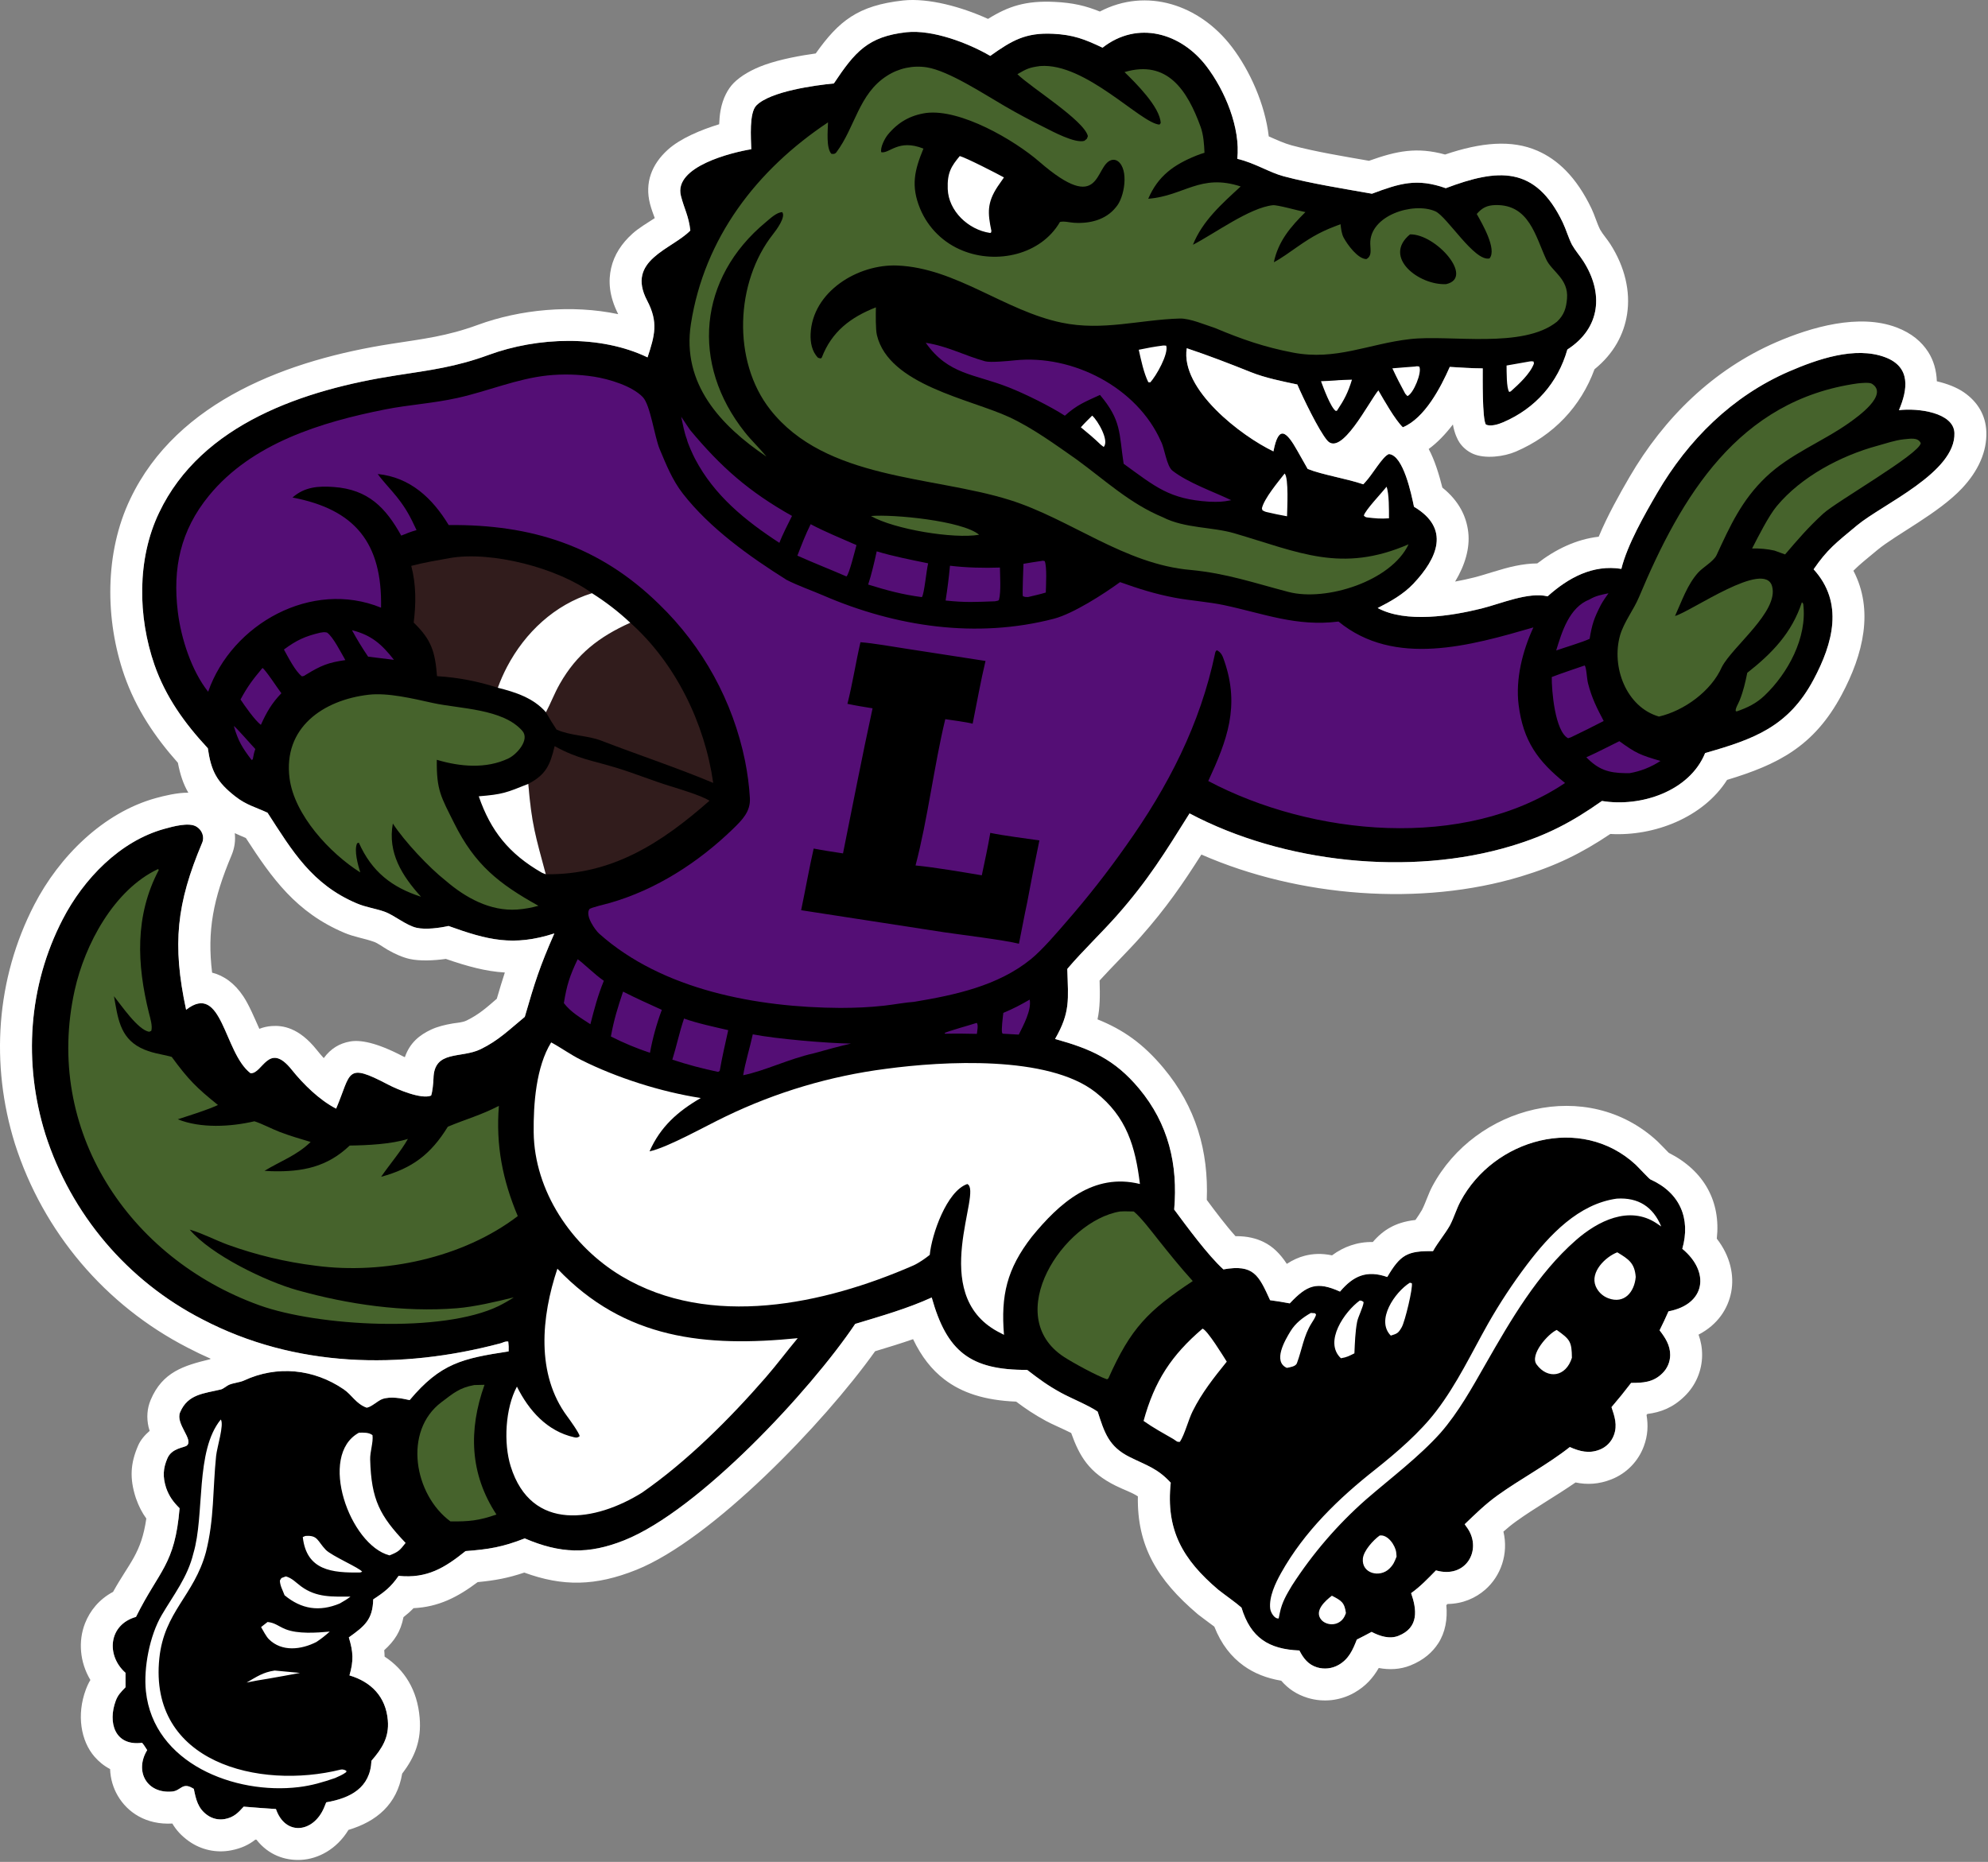<?xml version="1.0" encoding="UTF-8" standalone="no"?>
<!DOCTYPE svg PUBLIC "-//W3C//DTD SVG 1.1//EN" "http://www.w3.org/Graphics/SVG/1.1/DTD/svg11.dtd">
<svg width="100%" height="100%" viewBox="0 0 996 933" version="1.1" xmlns="http://www.w3.org/2000/svg" xmlns:xlink="http://www.w3.org/1999/xlink" xml:space="preserve" xmlns:serif="http://www.serif.com/" style="fill-rule:evenodd;clip-rule:evenodd;stroke-linejoin:round;stroke-miterlimit:2;">
    <rect x="0" y="0" width="996" height="933" fill="#808080" stroke="none"/>
    <g transform="matrix(1,0,0,1,-24.129,-48.048)">
        <path d="M478.29,64.196C491.36,62.822 509.127,69.56 520.249,76.059C531.127,68.329 537.896,64.305 551.721,64.977C561.836,65.469 567.453,67.648 576.514,71.943C594.11,58.176 615.818,64.564 628.545,81.228C637.864,93.43 645.688,112.11 644.018,127.636C652.837,129.712 659.959,134.426 667.201,136.367C680.894,140.037 697.404,142.618 711.48,145.124C725.455,139.902 733.933,137.206 748.478,142.35C774.431,132.556 793.292,130.807 807.046,159.461C808.775,163.065 809.889,167.152 811.701,170.683C813.338,173.602 815.652,176.203 817.445,179.013C827.55,194.847 826.179,212.358 809.387,223.196C804.645,239.844 793.437,252.685 777.244,259.645C774.843,260.677 771.033,261.904 768.575,260.812C766.667,258.019 767.011,236.86 766.986,232.647C761.538,232.629 755.927,232.221 750.475,231.908C745.966,242.179 737.909,257.64 726.963,262.159C723.13,258.518 717.528,248.604 714.699,243.711C709.9,249.471 696.13,277.086 689.055,268.746C684.837,263.773 676.945,247.401 674.089,240.715C666.584,239.144 657.971,237.399 650.894,234.564C640.117,230.245 629.719,226.234 618.698,222.545C615.454,243.267 646.096,266.588 662.13,274.227C664.732,260.704 668.652,264.159 674.165,273.986C675.824,276.942 677.62,280.078 679.29,283.046C686.785,286.013 698.676,287.834 707.141,290.728C707.255,290.609 707.368,290.489 707.482,290.37L708.039,289.764C711.885,285.654 716.836,276.655 719.979,275.581C727.256,276.105 731.271,295.873 732.546,301.979C750.905,312.881 744.283,327.798 732.272,340.524C727.231,345.866 720.849,349.429 714.363,352.731C728.534,360.394 751.335,356.701 766.337,352.984C776.128,350.559 789.827,344.541 799.491,346.87C809.882,337.544 822.18,330.834 836.437,333.111C839.408,321.067 848.134,305.792 854.376,295.088C869.894,268.472 891.922,246.558 920.477,234.176C934.423,228.167 953.47,221.382 968.597,227.062C981.684,231.975 979.851,243.366 975.511,253.591C985.013,252.419 1002.95,254.737 1003.31,265.026C1003.98,284.838 967.274,300.702 954.503,311.326C943.708,320.306 939.7,323.275 932.757,333.325C947.985,350.056 942.534,370.29 932.677,388.716C920.075,412.272 902.749,418.482 878.419,425.398C870.561,444.69 845.981,452.632 826.718,449.411C811.591,460.065 799.226,466.568 781.481,471.938C730.554,487.35 667.027,480.509 620.106,455.648C607.767,475.324 599.351,489.108 583.583,506.951C576.268,515.228 565.881,525.256 559.438,532.894L558.844,533.605C559.317,549.015 560.435,555.256 552.721,568.684C570.549,573.634 582.524,578.801 594.809,593.529C609.557,611.208 614.348,631.589 612.404,654.154C618.755,662.707 629.363,677.184 637.068,684.139C652.244,681.439 654.762,687.071 660.459,699.587C663.922,700.039 666.868,700.525 670.301,701.175C678.942,691.986 683.88,690.027 695.478,695.271C702.219,687.309 708.921,684.381 719.154,687.947C725.756,676.763 729.224,674.804 742.072,675.003C744.641,670.409 748.022,666.538 750.56,662.074C752.609,658.154 753.751,653.982 755.841,650.064C772.547,618.747 816.151,606.346 843.585,631.641C844.667,632.639 850.33,638.765 850.997,639.064C865.724,645.678 871.303,658.603 866.973,673.832C880.942,685.383 878.74,701.605 860.054,705.169C858.645,708.376 857.156,711.546 855.587,714.677C858.442,718.347 860.932,722.195 860.899,727.061C860.873,730.539 859.445,733.858 856.938,736.268C852.318,740.795 847.241,741.025 841.336,741.02C838.18,745.167 834.901,749.218 831.503,753.169C833.079,757.886 834.563,762.195 832.698,767.197C831.479,770.534 828.884,773.185 825.574,774.476C820.278,776.58 815.516,775.36 810.62,773.158C799.491,781.967 785.992,789.065 774.424,797.384C768.303,801.786 763.342,806.661 757.937,811.855C758.489,812.592 759.02,813.344 759.53,814.111C766.646,824.931 758.483,839.288 743.555,834.977C739.582,839.025 735.735,843.088 731.108,846.37C733.939,854.483 735.157,863.61 724.779,867.759C720.34,869.534 715.434,867.965 711.312,865.79C708.955,867.102 706.319,868.4 703.902,869.644C701.895,874.8 699.896,879.42 694.766,882.347C691.501,884.205 687.619,884.648 684.019,883.574C679.572,882.227 677.141,879.039 675.134,875.114C659.703,874.494 650.701,868.658 646.118,853.619C643.446,851.209 637.695,847.207 634.47,844.645C616.638,829.481 608.152,814.706 610.673,791.03C604.048,783.853 598.901,782.52 590.175,778.204C579.515,772.932 577.413,765.738 574.07,755.419C569.904,752.441 560.699,748.705 555.753,745.995C548.939,742.26 544.863,739.203 538.744,734.508C510.179,734.628 498.508,725.243 490.922,698.227C478.593,703.865 465.534,707.523 452.593,711.457C430.106,744.89 374.428,804.853 336.987,819.851C318.864,827.11 304.744,826.547 287.021,818.948C275.954,823.281 269.051,824.418 257.373,825.304C247.035,833.587 238.189,839.17 223.839,837.72C219.915,843.395 216.768,845.799 211.108,849.512C210.886,859.728 206.706,862.943 198.893,868.552C201.123,875.845 201.346,880.232 199.209,887.597C210.061,890.821 217.423,898.238 218.431,910.094C219.156,918.612 215.57,924.212 210.233,930.359C209.64,943.939 199.727,949.103 187.571,951.201C187.203,952.168 186.811,953.126 186.397,954.075C181.005,966.497 167.052,968.122 162.377,954.554C156.986,954.22 151.599,953.822 146.217,953.362C143.448,956.465 141.22,958.719 136.855,959.558C133.78,960.151 130.596,959.457 128.047,957.639C123.262,954.294 122.283,949.67 121.233,944.447C120.914,944.262 120.593,944.08 120.27,943.901C115.433,941.226 114.661,945.392 110.407,945.786C97.568,946.975 91.453,935.519 97.866,925.036C97.548,924.503 95.544,921.337 95.227,921.377C81.632,923.101 78.062,911.215 82.119,900.312C83.211,897.377 84.671,895.999 87.017,893.529L87.009,886.297C77.208,877.631 78.445,862.207 92.263,858.278C104.005,834.657 111.723,832.349 114.105,803.827C110.93,800.682 108.873,797.903 107.357,793.605C105.593,788.106 105.806,783.868 108.017,778.777C110.246,773.646 116.396,773.522 117.737,772.415C121.289,769.483 111.941,761.558 114.359,755.774C118.212,746.558 126.396,746.352 134.851,744.296C136.038,744.004 138.027,742.251 138.967,741.93C141.118,741.024 144.348,740.766 146.392,739.815C162.903,732.132 181.334,733.979 196.338,744.237C200.505,747.085 202.429,751.422 207.772,753.407C210.031,753.281 213.42,749.9 215.654,749.115C219.814,747.652 225.351,748.737 229.359,749.637C244.918,731.112 255.834,728.776 278.955,725.239C279.011,723.155 279.013,722.361 278.765,720.306C276.995,720.114 276.407,720.79 274.778,721.222C224.907,734.453 171.905,733.428 125.511,709.164C88.01,689.919 59.711,656.54 46.862,616.395C35.742,580.682 38.249,542.199 55.521,508.764C65.986,488.505 84.201,469.53 106.496,463.387C110.612,462.252 118.926,459.89 122.651,462.339C125.299,463.986 126.693,467.328 125.409,470.371C112.596,500.749 110.317,521.174 117.374,554.051C135.516,539.91 136.263,575.586 149.623,585.822C155.669,586.369 158.654,569.522 170.289,584.092C176.038,591.292 184.25,599.372 192.536,603.588C200.26,585.417 197.121,580.273 218.601,591.547C223.143,593.931 235.296,599.094 240.114,597.046C240.788,595.329 241.255,590.572 241.303,588.476C241.636,574.046 255.064,578.617 264.95,573.793C273.918,569.417 279.232,564.044 287.053,557.598C292.047,540.306 294.527,532.465 301.855,515.797C281.245,522.435 268.359,519.076 248.837,512.058C244.341,513.074 237.383,513.982 232.87,512.971C227.624,511.796 221.623,506.628 216.852,504.921C212.224,503.265 207.631,502.763 202.825,500.72C180.401,491.189 170.566,474.497 158.17,455.308C152.305,452.546 147.625,451.518 142.073,447.181C132.737,439.888 129.916,434.491 128.253,423.001C116.663,410.528 107.171,397.382 101.509,381.174C93.16,357.073 92.703,328.214 103.818,304.99C125.126,260.157 176.992,243.243 222.582,236.164C239.931,233.47 252.416,231.965 269.061,225.861C293.314,216.967 324.797,215.695 348.553,227.129C352.159,216.15 354.062,209.556 348.338,198.642C337.675,178.312 360.647,173.118 369.991,163.567C369.182,156.249 366.903,152.607 365.274,146.191C361.542,131.49 390.896,124.405 400.523,122.825C400.368,117.233 399.397,104.601 403.092,100.879C410.126,93.795 432.443,90.782 441.904,89.866C452.44,74.084 458.916,66.351 478.29,64.196Z"/>
        <path d="M273.53,392.678C263.672,389.444 253.438,387.495 243.081,386.878C242.115,374.685 240.326,368.66 231.39,360.026C232.591,350.517 232.635,340.931 230.17,331.605C235.961,330.042 243.487,328.764 249.365,327.717C270.301,323.984 303.701,332.735 320.704,345.296C301.997,351.089 287.223,364.976 278.184,382.127C276.395,385.534 274.84,389.06 273.53,392.678ZM339.909,360.114C362.576,380.319 377.215,410.479 381.454,440.361C363.29,432.742 343.643,426.247 325.201,419.136C318.467,416.539 310.146,416.816 302.974,413.653C300.931,410.597 299.469,408.171 297.657,404.968C300.063,400.46 301.829,395.626 304.593,390.758C313.157,375.674 324.346,367.117 339.909,360.114ZM288.815,440.847C297.737,436.211 299.757,431.311 302.004,421.945C313.877,428.492 320.904,429.048 333.657,433.002C342.252,435.668 351.102,439.256 359.86,441.961C364.993,443.547 375.396,446.7 379.609,449.273C355.629,470.376 330.874,486.596 297.577,486.135C292.505,467.118 290.517,461.367 288.815,440.847Z" style="fill:rgb(49,28,28);"/>
        <path d="M300.265,570.392C305.296,573.092 309.705,576.387 315.217,579.152C333.222,588.183 355.379,595.201 375.229,598.267C363.72,604.956 355.024,612.59 349.551,625.002C358.755,623.035 378.024,612.096 387.737,607.488C413.038,595.276 440.142,587.222 468.007,583.637C496.611,579.788 549.292,576.718 573.025,595.389C588.667,607.694 592.961,622.732 595.242,641.349C571.956,635.597 554.883,650.872 541.064,667.809C528.532,683.956 525.517,697.251 527.135,716.944C526.059,716.406 524.992,715.85 523.934,715.278C488.68,696.102 516.693,644.987 508.746,641.368C498.447,644.889 490.911,666.626 489.94,676.874C487.737,678.659 484.205,681.096 481.582,682.24C436.969,701.692 379.87,714.012 335.553,687.554C310.472,672.581 291.84,644.773 291.505,615.437C291.344,601.326 292.688,582.661 300.265,570.392ZM303.387,683.791C337.156,719.34 377.876,723.18 423.794,718.61C418.359,725.112 413.362,731.847 407.709,738.348C389.751,758.997 368.309,780.393 345.81,796.008C322.552,810.515 290.33,816.009 279.982,782.818C276.35,771.167 277.27,753.78 283.108,742.873C289.058,754.847 298.182,765.178 311.734,768.256C313.031,768.55 313.54,768.492 314.532,767.728C314.469,766.306 309.497,759.387 308.305,757.785C292.59,736.664 295.311,707.884 303.387,683.791ZM626.621,713.826C629.122,714.718 636.939,727.535 638.747,730.377C632.299,738.377 626.296,745.902 621.658,755.215C619.467,759.615 617.751,766.712 615.27,770.556C613.762,770.729 613.694,770.246 612.04,769.189C607.019,766.298 601.773,763.43 597.061,760.082C602.53,740.089 611.01,727.15 626.621,713.826ZM203.966,765.976C206.181,765.913 208.995,765.774 210.758,767.216C211.213,770.831 209.477,775.46 209.585,779.409C210.135,799.574 214.442,807.649 227.355,821.212C224.378,824.981 223.867,825.648 219.271,827.455C199.4,822.311 183.22,777.301 203.966,765.976Z" style="fill:white;"/>
        <path d="M103.213,483.579L103.387,483.6L103.675,484.02C91.571,507.002 92.717,531.324 98.737,555.603C99.365,558.135 100.642,562.141 99.928,564.595L98.876,565.077C93.232,564.187 84.833,551.713 81.23,547.249C83.119,557.605 84.018,567.704 94.433,573.056C99.834,575.831 104.502,576.128 110.153,577.652C118.448,588.987 122.493,593.044 133.334,601.774C127.247,604.53 119.646,606.808 113.199,608.927C124.655,613.551 139.73,612.709 151.581,609.922C155.358,611.096 160.421,613.809 164.344,615.298C169.578,617.284 174.411,618.681 179.768,620.291C172.702,627.133 164.779,629.8 156.648,634.756C157.847,634.849 159.048,634.912 160.249,634.945C175.721,635.351 188.058,632.84 199.325,622.088C208.234,621.964 220.151,621.406 228.492,618.754C225.112,624.835 219.279,631.603 215.071,637.745C230.681,633.495 239.996,626.472 248.492,612.648C257.63,608.813 264.898,606.942 274.074,602.194C272.505,621.972 275.9,639.265 283.535,657.435C256.049,678.427 216.482,686.818 182.381,682.317C167.264,680.465 152.405,676.911 138.086,671.721C132.108,669.496 125.874,666.239 119.882,664.425L119.18,664.218C129.869,676.931 157.349,690.15 173.012,694.543C198.557,701.707 226.398,705.731 252.941,703.615C261.883,702.902 272.746,700.328 281.554,698.151C279.117,699.743 276.59,701.192 273.986,702.491C245.803,716.211 183.22,712.636 154.059,702.117C88.529,678.478 45.989,614.393 61.557,544.208C66.635,521.316 81.189,494.017 103.213,483.579ZM585.285,655.125C587.414,654.988 589.989,655.099 592.16,655.127C595.927,658.229 601.12,665.148 604.276,669.112C610.089,676.414 615.443,683.072 621.707,689.988C599.364,704.852 590.723,713.43 579.459,738.715L578.775,739.235C573.733,737.528 561.672,730.945 557.132,727.969C525.683,707.355 556.747,659.894 585.285,655.125ZM261.729,742.103L266.872,741.975C258.785,764.636 259.461,786.585 272.85,806.98C264.022,810.061 259.117,810.529 249.797,810.427C231.679,797.115 225.925,765.218 245.34,750.646C251.099,746.323 254.265,743.426 261.729,742.103ZM208.767,396.185C218.438,395.063 230.792,398.068 240.929,400.3C254.487,403.286 276.025,403.107 285.81,414.276C289.68,418.693 283.095,426.073 278.857,428.098C267.67,433.445 254.564,432.255 242.971,428.784C242.776,444.149 245.103,447.352 251.725,460.652C262.086,481.463 274.091,490.912 293.882,501.935C290.404,502.926 286.833,503.558 283.226,503.82C269.72,504.746 257.4,497.935 247.451,489.379C239.015,482.747 226.785,469.681 220.941,460.724C218.283,475.36 225.522,486.895 235.06,497.408C220.36,492.671 210.359,484.797 203.899,470.311L203.026,470.636C201.419,474.299 203.482,481.513 204.627,485.218C189.385,475.615 171.597,456.418 169.208,438.097C165.887,412.616 186.093,398.835 208.767,396.185ZM545.237,81.144C568.026,79.347 595.725,109.927 605.037,110.485L605.64,109.738C605.404,101.753 593.03,89.531 587.521,84.169C609.046,77.766 619.039,93.422 625.652,111.627C627.092,115.591 627.409,120.406 627.584,124.608C626.224,125.005 624.883,125.469 623.568,125.997C612.187,130.578 604.309,136.214 599.403,147.644C617.35,146.25 625.453,134.857 645.722,141.485C636.373,150.091 626.595,158.688 621.793,170.702C632.692,165.092 650.147,152.133 661.825,150.882C664.074,150.641 674.599,153.638 678.152,154.335C670.727,161.691 664.581,168.852 662.331,179.454C665.573,177.823 670.934,173.961 674.145,171.716C681.959,166.253 686.916,163.591 695.75,160.406C695.984,162.568 696.281,165.232 697.317,167.149C699.177,170.593 704.34,177.787 708.687,177.879C711.479,176.35 710.735,173.64 710.639,170.239C710.241,156.037 732.096,149.127 743.169,153.898C749.095,156.451 762.749,179.268 770.377,177.554C774.282,172.955 766.542,159.825 763.989,155.274C766.704,152.132 769.22,150.891 773.448,150.808C790.214,150.481 793.389,166.349 798.799,178.034C801.603,184.09 810.034,187.746 809.217,197.62C808.837,202.222 807.878,205.77 804.188,209.252C787.053,223.027 750.575,215.667 730.581,217.971C709.856,220.309 693.471,228.86 671.923,224.736C657.622,221.998 646.317,218.073 632.887,212.425C627.944,210.845 620.402,207.564 615.215,207.661C594.852,208.262 576.685,214.015 556.051,209.738C527.443,203.807 503.169,182.349 473.736,181.106C453.951,180.271 431.121,194.178 430.248,215.418C430.076,219.62 430.89,224.203 433.945,227.297C434.585,227.486 435.537,228.031 435.896,227.103C440.859,214.264 450.173,207.077 462.953,202.069C462.911,205.475 462.744,212.978 463.477,216.014C469.52,241.032 510.197,247.965 529.801,257.084C541.593,262.568 553.074,270.988 563.47,278.25C578.04,288.898 590.143,300.341 606.707,307.239C617.779,312.894 631.389,312.009 642.542,315.279C674.964,324.784 696.088,335.396 729.834,320.8C721.146,339.303 688.486,349.567 669.738,344.688C652.321,340.155 638.852,335.4 620.766,333.662C587.503,330.842 560.493,308.155 530.001,298.592C491.135,286.403 437.786,288.642 410.018,253.303C390.86,228.921 392.489,189.37 411.463,165.354C413.097,163.285 417.935,156.777 416.025,154.356C413.211,154.425 409.98,157.568 407.865,159.318C373.917,187.403 370.096,230.36 397.289,264.619C400.661,268.868 404.44,272.382 407.728,276.38L408.096,276.833C385.017,261.255 365.633,240.287 370.273,210.419C376.966,167.347 403.201,133.161 438.971,109.363C438.858,113.599 438.005,122.18 440.63,125.109C441.63,125.262 442.442,125.306 443.169,124.34C452.574,111.835 454.324,95.063 468.51,86.046C474.42,82.218 481.533,80.704 488.489,81.795C499.507,83.578 517.086,95.185 527.386,101.144C533.82,104.88 540.377,108.4 547.046,111.699C551.467,113.935 562.634,119.986 567.382,118.627C568.998,117.257 568.493,118.067 569.157,116.247C567.298,108.354 540.453,91.782 533.857,85.219C538.56,82.477 539.824,81.875 545.237,81.144ZM730.56,165.487C716.577,177.005 735.185,191.128 748.666,190.424C762.975,187.199 743.458,165.197 730.56,165.487ZM488.102,104.659C480.118,105.825 474.016,109.35 468.921,115.555C467.426,117.376 465.022,122.014 465.654,124.331C469.771,125.131 474.213,117.503 486.777,122.513C482.29,133.415 480.396,141.142 485.117,152.636C489.119,162.259 496.848,169.85 506.541,173.679C523.55,180.534 545.608,175.762 555.178,159.275C557.202,158.748 560.04,159.534 562.121,159.676C569.929,160.206 578.098,158.312 583.176,151.927C587.57,147.115 589.809,132.925 584.179,128.824C583.206,128.105 581.941,127.911 580.797,128.305C572.395,131.19 576.128,156.22 544.823,129.076C532.326,118.239 505.337,102.471 488.102,104.659ZM954.812,240.171C956.379,240.014 960.669,239.526 961.984,240.359C970.639,245.839 954.53,257.087 950.647,259.867C936.998,269.55 921.086,275.434 908.813,287.153C896.726,298.694 890.927,311.533 884.118,326.263C882.711,329.307 877.324,332.297 874.898,334.993C869.414,341.09 866.73,349.304 863.325,356.723C871.476,354.432 908.256,328.356 911.963,341.858C915.424,354.465 892.093,371.991 886.771,382.322C881.49,394.329 867.932,404.187 855.279,407.119C838.868,402.378 831.32,382.207 835.791,366.431C837.745,359.721 842.612,353.621 845.247,347.327C866.427,296.733 895.076,248.547 954.812,240.171ZM977.911,268.19C980.936,267.954 985.015,266.976 986.44,270.114C985.712,275.626 944.235,299.314 937.598,305.405C930.021,312.358 925.117,318.098 918.466,325.874L913.155,323.951C909.343,323.096 905.834,322.824 901.951,322.884C905.037,316.869 910.205,306.6 914.262,301.71C926.572,286.87 946.454,276.359 964.901,271.376C969.48,270.139 973.135,268.743 977.911,268.19ZM926.887,349.845C927.278,350.231 927.515,350.331 927.587,350.931C929.574,367.589 919.923,385.425 908.134,396.641C904.046,400.531 899.593,402.685 894.258,404.526L893.777,404.399C893.336,403.367 895.051,400.62 895.681,399.043C897.582,394.279 898.503,390.163 899.524,385.195C911.837,375.53 921.852,365.224 926.887,349.845ZM460.474,306.625C471.516,305.662 506.337,308.964 514.678,316.016C501.975,318.215 472.117,313.293 460.474,306.625Z" style="fill:rgb(70,99,44);"/>
        <path d="M118.49,445.272C115.981,441.005 114.405,436.269 113.25,430.281C101.645,417.209 92.27,403.243 86.404,386.451C86.4,386.438 86.395,386.424 86.39,386.411C76.712,358.473 76.498,325.032 89.375,298.106C112.996,248.427 169.603,228.199 220.127,220.353C236.327,217.838 248.009,216.539 263.552,210.839C284.707,203.081 310.613,200.568 333.858,205.473C329.204,196.307 328.859,188.707 330.312,182.357C331.841,175.678 335.613,169.994 340.943,165.184C344.203,162.242 348.385,159.82 352.164,157.339C351.36,155.079 350.471,152.906 349.766,150.128C347.106,139.652 350.566,130.47 358.666,123.114C364.992,117.371 375.416,113.072 384.432,110.313C384.536,107.882 384.748,105.476 385.137,103.34C386.238,97.29 388.809,92.556 391.738,89.606C395.208,86.111 400.725,82.837 407.47,80.459C415.318,77.693 425.15,75.891 432.814,74.834C444.398,58.525 453.949,50.805 476.521,48.294C476.553,48.29 476.585,48.287 476.617,48.283C489.425,46.937 506.013,51.545 519.134,57.517C529.313,51.172 538.016,48.292 552.498,48.996C561.758,49.446 568.011,50.941 575.162,53.83C598.541,41.612 625.062,50.306 641.261,71.517C650.335,83.399 657.927,100.337 659.786,116.393C663.775,118.143 667.546,119.895 671.343,120.912C683.258,124.106 697.378,126.423 710.013,128.622C723.956,123.64 733.962,121.604 748.135,125.477C766.095,119.386 781.429,117.941 794.352,123.57C804.45,127.968 813.821,136.602 821.47,152.537L821.472,152.54C823.096,155.925 824.132,159.763 825.804,163.115C827.286,165.666 829.354,167.931 830.933,170.406C838.287,181.93 841.034,194.17 839.319,205.395C837.759,215.601 832.637,225.287 822.984,233.087C816.123,251.768 802.51,266.201 783.562,274.345C777.658,276.883 768.124,278.119 762.079,275.434C759.364,274.228 757.039,272.29 755.363,269.837C754.327,268.32 752.818,265.208 752.038,260.759C748.408,265.504 744.324,269.826 739.906,273.044C742.951,278.574 745.275,286.422 746.761,292.382C755.303,299.232 758.853,307.091 759.735,314.763C760.642,322.654 758.132,331.234 753.15,339.48C756.485,338.869 759.646,338.158 762.49,337.453C768.526,335.958 776.016,333.162 783.18,331.659C786.989,330.859 790.74,330.408 794.312,330.376C803.518,323.299 813.824,318.288 825.09,316.993C829.442,306.513 835.635,295.463 840.554,287.029C857.793,257.461 882.39,233.252 914.112,219.497C914.123,219.492 914.134,219.487 914.146,219.482C931.499,212.005 955.398,205.015 974.221,212.083C982.061,215.026 986.966,219.471 990.113,224.33C992.931,228.683 994.303,233.745 994.498,239.11C999.583,240.298 1004.39,242.118 1008.03,244.628C1014.97,249.417 1019.01,256.128 1019.3,264.467L1019.3,264.485C1019.63,274.368 1015.25,284.053 1007.15,292.697C995.343,305.297 974.023,315.9 964.735,323.626C959.312,328.138 955.84,330.844 952.699,334.039C962.985,353.726 957.722,375.819 946.785,396.263C932.955,422.116 914.847,431.149 889.407,438.853C877.425,457.741 852.809,467.21 830.906,465.951C816.429,475.664 803.651,481.946 786.115,487.252C736.083,502.393 674.736,497.597 626.039,476.263C616.801,490.802 608.569,502.839 595.572,517.546C589.502,524.415 581.287,532.495 575.033,539.382C575.259,547.146 575.259,552.954 573.988,558.849C586.579,563.914 596.695,570.812 607.095,583.28C623.327,602.738 629.67,624.875 628.733,649.325C633.019,655.113 638.299,662.133 643.116,667.498C649.084,667.434 653.595,668.635 657.285,670.451C661.775,672.662 665.417,676.177 668.833,681.375C671.859,679.398 674.785,678.101 677.739,677.33C681.853,676.255 686.276,676.026 691.478,677.107C694.512,674.864 697.64,673.223 700.89,672.126C704.326,670.967 707.967,670.346 711.91,670.43C714.688,667.189 717.437,664.949 720.402,663.275C723.921,661.287 727.937,659.979 733.274,659.377C734.406,657.761 735.513,656.135 736.513,654.406C738.501,650.521 739.658,646.406 741.724,642.533C763.145,602.378 819.254,587.444 854.431,619.878L854.433,619.88C855.097,620.493 858.477,623.969 860.177,625.721C878.026,634.77 886.307,650.247 884.251,668.739C891.082,677.514 893.058,687.241 891.473,695.509C889.885,703.791 884.77,711.835 875.113,716.835C876.268,720.051 876.924,723.473 876.899,727.17L876.899,727.181C876.841,734.944 873.664,742.354 868.084,747.747C862.282,753.411 856.244,755.736 849.469,756.587C849.331,756.758 849.193,756.93 849.055,757.1C849.91,762.157 849.755,767.221 847.709,772.736C844.912,780.348 838.992,786.399 831.442,789.361C825.171,791.844 819.284,792.122 813.482,790.915C803.81,797.621 793.168,803.612 783.766,810.374C781.477,812.02 779.376,813.747 777.353,815.539C779.98,826.606 776.107,837.807 768.159,844.699C763.4,848.826 757.032,851.718 749.357,851.807C749.155,852.002 748.952,852.197 748.748,852.39C749.404,859.316 748.276,866.059 744.644,871.607C741.816,875.926 737.514,879.899 730.719,882.615C725.624,884.653 720.169,884.882 714.892,883.879C712.053,888.825 708.34,893.023 702.695,896.244L702.679,896.253C695.621,900.27 687.228,901.228 679.445,898.906C679.423,898.9 679.402,898.893 679.381,898.887C673.706,897.168 669.438,894.203 666.042,890.254C658.581,889.004 652.392,886.484 647.219,882.765C641.015,878.305 636.021,872.036 632.508,863.153C629.882,861.148 626.618,858.842 624.518,857.173C624.378,857.062 624.241,856.949 624.105,856.834C603.953,839.697 593.732,822.771 594.212,797.872C590.943,795.763 587.58,794.771 583.082,792.546C569.77,785.962 564.971,777.835 560.794,766.122C556.667,764.015 551.326,761.814 548.065,760.027L548.062,760.025C542.104,756.759 538.003,753.977 533.228,750.409C517.398,749.763 506.005,745.976 497.224,739.236C490.931,734.406 485.783,727.889 481.587,719.111C475.306,721.293 468.936,723.231 462.565,725.156C436.917,761.192 380.873,819.507 342.936,834.704C322.476,842.899 306.112,843.149 286.788,836.072C278.681,838.818 272.12,840.024 263.448,840.847C253.436,848.369 243.9,853.292 231.316,853.906C229.738,855.548 228.105,856.989 226.278,858.405C224.891,865.596 221.762,870.327 216.63,874.962C216.739,876.042 216.8,877.107 216.811,878.174C226.846,884.729 233.2,894.937 234.373,908.738C235.351,920.229 231.924,928.568 225.622,936.807C223.016,952.264 212.746,960.807 198.715,965.014C192.803,974.742 183.539,979.563 175.003,980.036C167.04,980.478 158.619,977.637 152.614,969.925C152.438,969.912 152.263,969.898 152.088,969.884C148.744,972.495 145.014,974.282 139.881,975.269C132.53,976.686 124.92,975.036 118.816,970.708C115.065,968.073 112.415,965.11 110.463,961.823C97.3,962.558 87.952,956.232 83.072,947.808C80.819,943.919 79.453,939.375 79.285,934.53C76.196,932.925 73.626,930.786 71.515,928.366C64.623,920.467 62.431,907.343 67.123,894.732C67.821,892.855 68.559,891.307 69.412,889.888C64.047,880.918 63.26,870.341 66.725,861.503C69.198,855.194 73.766,849.481 80.784,845.731C88.914,831.054 94.897,826.615 97.436,808.995C95.312,806.056 93.664,802.886 92.268,798.927C92.217,798.783 92.168,798.638 92.122,798.492C89.018,788.816 89.451,781.362 93.341,772.403L93.342,772.402C94.573,769.567 96.719,767.11 99.112,765.063C98.877,764.373 98.684,763.725 98.556,763.154C97.496,758.453 97.812,753.873 99.597,749.603C105.512,735.454 116.44,732.324 129.214,729.201C129.369,729.111 129.533,729.017 129.703,728.919C125.815,727.211 121.963,725.363 118.152,723.371C76.895,702.181 45.763,665.447 31.624,621.272C31.611,621.232 31.599,621.192 31.586,621.152C19.214,581.422 22.09,538.617 41.305,501.421C53.736,477.357 75.762,455.259 102.245,447.962C106.202,446.871 113.005,445.193 118.49,445.272ZM141.756,465.544C142.166,469.168 141.687,472.95 140.151,476.589C130.918,498.481 127.85,514.534 130.395,535.444C136.298,536.906 141.746,540.818 146.067,547.361C148.918,551.679 151.41,557.66 154.06,563.595C156.016,562.832 158.068,562.359 160.215,562.2C165.789,561.789 173.906,562.98 182.792,574.108C183.874,575.463 185.059,576.869 186.326,578.268C189.872,573.477 194.158,570.885 199.589,569.926C204.341,569.086 212.356,570.199 226.037,577.38C226.28,577.508 226.596,577.653 226.966,577.812C229.444,570.545 234.424,566.619 240.2,563.944C243.343,562.489 247.036,561.57 251.002,560.899C253.256,560.518 255.766,560.471 257.933,559.414C264.113,556.398 268.197,552.717 273.027,548.525C274.474,543.575 275.748,539.363 277.055,535.371C267.524,534.814 258.307,532.3 247.496,528.553C241.527,529.418 234.393,529.709 229.373,528.584C225.863,527.798 222.074,526.122 218.372,523.997C215.921,522.589 213.576,520.742 211.462,519.986C206.54,518.225 201.677,517.618 196.566,515.445C172.418,505.181 160.448,488.225 147.307,467.973C145.392,467.149 143.565,466.386 141.756,465.544ZM478.29,64.196C458.916,66.351 452.44,74.084 441.904,89.866C432.443,90.782 410.126,93.795 403.092,100.879C399.397,104.601 400.368,117.233 400.523,122.825C390.896,124.405 361.542,131.49 365.274,146.191C366.903,152.607 369.182,156.249 369.991,163.567C360.647,173.118 337.675,178.312 348.338,198.642C354.062,209.556 352.159,216.15 348.553,227.129C324.797,215.695 293.314,216.967 269.061,225.861C252.416,231.965 239.931,233.47 222.582,236.164C176.992,243.243 125.126,260.157 103.818,304.99C92.703,328.214 93.16,357.073 101.509,381.174C107.171,397.382 116.663,410.528 128.253,423.001C129.916,434.491 132.737,439.888 142.073,447.181C147.625,451.518 152.305,452.546 158.17,455.308C170.566,474.497 180.401,491.189 202.825,500.72C207.631,502.763 212.224,503.265 216.852,504.921C221.623,506.628 227.624,511.796 232.87,512.971C237.383,513.982 244.341,513.074 248.837,512.058C268.359,519.076 281.245,522.435 301.855,515.797C294.527,532.465 292.047,540.306 287.053,557.598C279.232,564.044 273.918,569.417 264.95,573.793C255.064,578.617 241.636,574.046 241.303,588.476C241.255,590.572 240.788,595.329 240.114,597.046C235.296,599.094 223.143,593.931 218.601,591.547C197.121,580.273 200.26,585.417 192.536,603.588C184.25,599.372 176.038,591.292 170.289,584.092C158.654,569.522 155.669,586.369 149.623,585.822C136.263,575.586 135.516,539.91 117.374,554.051C110.317,521.174 112.596,500.749 125.409,470.371C126.693,467.328 125.299,463.986 122.651,462.339C118.926,459.89 110.612,462.252 106.496,463.387C84.201,469.53 65.986,488.505 55.521,508.764C38.249,542.199 35.742,580.682 46.862,616.395C59.711,656.54 88.01,689.919 125.511,709.164C171.905,733.428 224.907,734.453 274.778,721.222C276.407,720.79 276.995,720.114 278.765,720.306C279.013,722.361 279.011,723.155 278.955,725.239C255.834,728.776 244.918,731.112 229.359,749.637C225.351,748.737 219.814,747.652 215.654,749.115C213.42,749.9 210.031,753.281 207.772,753.407C202.429,751.422 200.505,747.085 196.338,744.237C181.334,733.979 162.903,732.132 146.392,739.815C144.348,740.766 141.118,741.024 138.967,741.93C138.027,742.251 136.038,744.004 134.851,744.296C126.396,746.352 118.212,746.558 114.359,755.774C111.941,761.558 121.289,769.483 117.737,772.415C116.396,773.522 110.246,773.646 108.017,778.777C105.806,783.868 105.593,788.106 107.357,793.605C108.873,797.903 110.93,800.682 114.105,803.827C111.723,832.349 104.005,834.657 92.263,858.278C78.445,862.207 77.208,877.631 87.009,886.297L87.017,893.529C84.671,895.999 83.211,897.377 82.119,900.312C78.062,911.215 81.632,923.101 95.227,921.377C95.544,921.337 97.548,924.503 97.866,925.036C91.453,935.519 97.568,946.975 110.407,945.786C114.661,945.392 115.433,941.226 120.27,943.901C120.593,944.08 120.914,944.262 121.233,944.447C122.283,949.67 123.262,954.294 128.047,957.639C130.596,959.457 133.78,960.151 136.855,959.558C141.22,958.719 143.448,956.465 146.217,953.362C151.599,953.822 156.986,954.22 162.377,954.554C167.052,968.122 181.005,966.497 186.397,954.075C186.811,953.126 187.203,952.168 187.571,951.201C199.727,949.103 209.64,943.939 210.233,930.359C215.57,924.212 219.156,918.612 218.431,910.094C217.423,898.238 210.061,890.821 199.209,887.597C201.346,880.232 201.123,875.845 198.893,868.552C206.706,862.943 210.886,859.728 211.108,849.512C216.768,845.799 219.915,843.395 223.839,837.72C238.189,839.17 247.035,833.587 257.373,825.304C269.051,824.418 275.954,823.281 287.021,818.948C304.744,826.547 318.864,827.11 336.987,819.851C374.428,804.853 430.106,744.89 452.593,711.457C465.534,707.523 478.593,703.865 490.922,698.227C498.508,725.243 510.179,734.628 538.744,734.508C544.863,739.203 548.939,742.26 555.753,745.995C560.699,748.705 569.904,752.441 574.07,755.419C577.413,765.738 579.515,772.932 590.175,778.204C598.901,782.52 604.048,783.853 610.673,791.03C608.152,814.706 616.638,829.481 634.47,844.645C637.695,847.207 643.446,851.209 646.118,853.619C650.701,868.658 659.703,874.494 675.134,875.114C677.141,879.039 679.572,882.227 684.019,883.574C687.619,884.648 691.501,884.205 694.766,882.347C699.896,879.42 701.895,874.8 703.902,869.644C706.319,868.4 708.955,867.102 711.312,865.79C715.434,867.965 720.34,869.534 724.779,867.759C735.157,863.61 733.939,854.483 731.108,846.37C735.735,843.088 739.582,839.025 743.555,834.977C758.483,839.288 766.646,824.931 759.53,814.111C759.02,813.344 758.489,812.592 757.937,811.855C763.342,806.661 768.303,801.786 774.424,797.384C785.992,789.065 799.491,781.967 810.62,773.158C815.516,775.36 820.278,776.58 825.574,774.476C828.884,773.185 831.479,770.534 832.698,767.197C834.563,762.195 833.079,757.886 831.503,753.169C834.901,749.218 838.18,745.167 841.336,741.02C847.241,741.025 852.318,740.795 856.938,736.268C859.445,733.858 860.873,730.539 860.899,727.061C860.932,722.195 858.442,718.347 855.587,714.677C857.156,711.546 858.645,708.376 860.054,705.169C878.74,701.605 880.942,685.383 866.973,673.832C871.303,658.603 865.724,645.678 850.997,639.064C850.33,638.765 844.667,632.639 843.585,631.641C816.151,606.346 772.547,618.747 755.841,650.064C753.751,653.982 752.609,658.154 750.56,662.074C748.022,666.538 744.641,670.409 742.072,675.003C729.224,674.804 725.756,676.763 719.154,687.947C708.921,684.381 702.219,687.309 695.478,695.271C683.88,690.027 678.942,691.986 670.301,701.175C666.868,700.525 663.922,700.039 660.459,699.587C654.762,687.071 652.244,681.439 637.068,684.139C629.363,677.184 618.755,662.707 612.404,654.154C614.348,631.589 609.557,611.208 594.809,593.529C582.524,578.801 570.549,573.634 552.721,568.684C560.435,555.256 559.317,549.015 558.844,533.605L559.438,532.894C565.881,525.256 576.268,515.228 583.583,506.951C599.351,489.108 607.767,475.324 620.106,455.648C667.027,480.509 730.554,487.35 781.481,471.938C799.226,466.568 811.591,460.065 826.718,449.411C845.981,452.632 870.561,444.69 878.419,425.398C902.749,418.482 920.075,412.272 932.677,388.716C942.534,370.29 947.985,350.056 932.757,333.325C939.7,323.275 943.708,320.306 954.503,311.326C967.274,300.702 1003.98,284.838 1003.31,265.026C1002.95,254.737 985.013,252.419 975.511,253.591C979.851,243.366 981.684,231.975 968.597,227.062C953.47,221.382 934.423,228.167 920.477,234.176C891.922,246.558 869.894,268.472 854.376,295.088C848.134,305.792 839.408,321.067 836.437,333.111C822.18,330.834 809.882,337.544 799.491,346.87C789.827,344.541 776.128,350.559 766.337,352.984C751.335,356.701 728.534,360.394 714.363,352.731C720.849,349.429 727.231,345.866 732.272,340.524C744.283,327.798 750.905,312.881 732.546,301.979C731.271,295.873 727.256,276.105 719.979,275.581C716.836,276.655 711.885,285.654 708.039,289.764L707.482,290.37C707.368,290.489 707.255,290.609 707.141,290.728C698.676,287.834 686.785,286.013 679.29,283.046C677.62,280.078 675.824,276.942 674.165,273.986C668.652,264.159 664.732,260.704 662.13,274.227C646.096,266.588 615.454,243.267 618.698,222.545C629.719,226.234 640.117,230.245 650.894,234.564C657.971,237.399 666.584,239.144 674.089,240.715C676.945,247.401 684.837,263.773 689.055,268.746C696.13,277.086 709.9,249.471 714.699,243.711C717.528,248.604 723.13,258.518 726.963,262.159C737.909,257.64 745.966,242.179 750.475,231.908C755.927,232.221 761.538,232.629 766.986,232.647C767.011,236.86 766.667,258.019 768.575,260.812C771.033,261.904 774.843,260.677 777.244,259.645C793.437,252.685 804.645,239.844 809.387,223.196C826.179,212.358 827.55,194.847 817.445,179.013C815.652,176.203 813.338,173.602 811.701,170.683C809.889,167.152 808.775,163.065 807.046,159.461C793.292,130.807 774.431,132.556 748.478,142.35C733.933,137.206 725.455,139.902 711.48,145.124C697.404,142.618 680.894,140.037 667.201,136.367C659.959,134.426 652.837,129.712 644.018,127.636C645.688,112.11 637.864,93.43 628.545,81.228C615.818,64.564 594.11,58.176 576.514,71.943C567.453,67.648 561.836,65.469 551.721,64.977C537.896,64.305 531.127,68.329 520.249,76.059C509.127,69.56 491.36,62.822 478.29,64.196ZM320.704,345.296C327.568,349.605 334,354.568 339.909,360.114C324.346,367.117 313.157,375.674 304.593,390.758C301.829,395.626 300.063,400.46 297.657,404.968C291.448,397.842 282.467,394.903 273.53,392.678C274.84,389.06 276.395,385.534 278.184,382.127C287.223,364.976 301.997,351.089 320.704,345.296ZM297.577,486.135C297.04,485.951 296.032,485.612 295.543,485.331C279.107,475.884 269.939,464.363 263.989,447.077C275.967,446.103 277.764,445.3 288.815,440.847C290.517,461.367 292.505,467.118 297.577,486.135ZM843.636,687.936C842.992,695.498 837.917,701.615 829.909,698.612C827.054,697.558 824.762,695.37 823.576,692.567C820.651,685.47 828.457,677.87 834.4,675.583C840.036,679.006 843.111,680.932 843.636,687.936ZM811.666,728.438C808.662,738.093 799.528,739.346 793.984,731.809C790.327,726.837 799.894,716.253 804.06,714.489C810.724,719.227 811.584,720.311 811.666,728.438ZM723.82,828.079C722.756,830.676 722.337,832.011 720.228,834.093C715.436,838.825 706.201,836.574 706.935,829.042C707.319,825.101 712.11,819.846 715.33,817.513C719.386,816.808 723.224,822.411 723.647,826.001C723.728,826.692 723.784,827.385 723.82,828.079ZM698.453,856.348C697.995,857.642 697.432,858.896 696.445,859.87C695.03,861.292 693.084,862.054 691.08,861.972C689.275,861.908 687.275,861.12 686.101,859.72C682.362,855.262 688.12,850.177 691.417,847.659C696.116,850.094 697.736,850.972 698.453,856.348ZM834.179,648.68C844.944,648.009 852.333,652.79 856.423,662.643C855.653,662.106 854.876,661.578 854.094,661.057C840.356,651.951 824.644,659.886 813.69,669.486C794.471,686.33 781.05,709.486 768.492,731.452C761.689,743.349 754.911,755.678 745.847,766.065C735.071,778.112 720.769,788.832 708.475,799.49C694.194,812.079 681.721,826.579 671.408,842.581C668.682,847.144 666.42,850.922 665.348,856.17L664.752,859.063C662.618,859.329 660.726,856.027 660.506,854.13C659.827,848.253 663.152,841.282 665.932,836.314C677.577,815.501 694.763,798.888 713.336,784.27C723.968,775.802 735.516,765.88 743.733,755.104C754.143,741.452 761.246,726.258 769.63,711.382C775.491,701.077 782.018,691.166 789.172,681.712C800.412,666.881 814.987,651.315 834.179,648.68ZM705.392,699.739C706.666,699.937 706.243,699.763 707.317,700.543C707.144,702.902 704.534,707.947 704.062,710.384C703.096,715.37 702.924,721.111 702.698,726.211C699.959,727.546 699.033,728.153 695.941,728.672C687.19,720.463 697.756,705.286 705.392,699.739ZM680.871,705.959L682.997,706.123L683.484,706.781C683.173,708.175 681.99,709.909 681.164,711.218C677.3,717.345 676.365,724.598 673.883,731.18C673.278,732.784 670.488,733.188 668.837,733.498C661.684,730.296 667.895,719.666 670.692,715.108C673.172,711.067 676.826,708.285 680.871,705.959ZM730.46,690.822L731.459,691.059C732.101,693.29 728.053,710.268 726.388,713.153C724.644,716.175 724.132,716.311 720.928,717.331C713.285,709.568 722.95,695.571 730.46,690.822ZM504.98,126.245C508.247,127.125 523.817,135.123 527.116,136.962C526.028,138.466 524.97,139.991 523.943,141.537C518.591,149.666 518.944,154.798 520.836,163.821L520.594,164.696C520.422,164.72 520.25,164.743 520.078,164.767C509.234,163.145 499.368,153.806 498.949,142.786C498.635,134.549 500.776,131.307 504.98,126.245ZM667.743,285.324C669.867,287.532 669.012,303.152 668.942,306.757C665.342,306.126 662.197,305.45 658.634,304.621C657.795,304.424 657.428,304.159 656.637,303.77L656.349,302.761C657.458,297.886 664.412,289.591 667.743,285.324ZM692.985,238.709C695.019,238.462 699.277,238.395 701.473,238.299C699.483,244.803 697.681,248.252 693.957,253.854L693.402,253.989C690.882,252.499 687.05,242.035 685.952,239.068C688.291,239.014 690.648,238.848 692.985,238.709ZM732.97,231.73C734.293,231.494 733.824,231.53 735.18,231.728C736.722,234.503 732.267,245.377 729.249,246.534L728.146,245.306C725.677,240.795 723.898,237.297 721.72,232.625C725.446,232.283 729.235,232.022 732.97,231.73ZM790.497,229.17C791.492,228.996 791.414,229.087 792.458,229.205L792.646,230.211C790.804,235.316 785.053,240.57 781.059,244.151L780.281,244.47C778.818,242.76 778.981,234.031 778.928,231.208L790.497,229.17ZM718.799,291.945C720.123,295.325 720.016,303.811 720.016,307.777C715.803,308.089 712.986,307.805 708.826,307.305C707.814,306.935 708.298,307.216 707.413,306.403C708.118,303.684 716.399,295.032 718.799,291.945ZM606.797,221.201C607.2,221.127 607.955,221.233 608.409,221.269C609.699,225.328 603.342,236.61 600.384,239.669L599.438,239.574C597.153,234.972 595.789,228.404 594.652,223.313C599,222.395 602.395,221.78 606.797,221.201ZM571.314,256.319C574.1,258.711 580.033,268.942 577.081,272.004L575.689,270.954C572.216,267.635 569.375,265.208 565.644,262.167C567.466,260.108 569.37,258.257 571.314,256.319ZM134.75,759.363C136.507,761.969 132.862,773.13 132.398,777.647C130.676,794.391 131.501,809.339 127.299,825.824C121.368,847.683 106.383,855.609 103.956,879.028C98.542,931.276 153.903,944.971 194.843,934.792C195.722,934.573 196.893,934.903 197.673,935.414L197.585,936.069C195.689,937.468 194.12,938.066 191.99,939.035C185.807,941.159 180.319,942.783 173.806,943.572C141.781,947.454 101.061,931.702 97.227,895.555C95.987,883.863 99.124,867.6 105.15,857.358C111.152,847.158 118.158,838.312 121.003,826.488C126.83,806.927 121.809,775.15 134.75,759.363ZM167.371,837.982C170.516,838.878 172.312,841.02 174.985,842.988C182.756,848.71 190.754,848.112 199.741,848.106C198.017,849.484 196.235,850.448 194.336,851.568C184.138,855.818 175.143,854.446 166.692,847.431C165.762,844.866 164.407,842.671 164.358,840.062C165.233,838.387 165.066,838.895 167.371,837.982ZM158.173,860.832C161.993,861.223 163.592,862.999 167.125,864.424C173.366,866.941 182.715,866.235 189.348,865.642C186.809,867.849 185.457,868.968 182.665,870.841C175.122,874.694 165.335,875.975 158.796,869.417C157.532,868.149 155.869,865.016 154.932,863.38L158.173,860.832ZM177.094,817.722C183.414,817.208 183.119,820.24 187.296,824.62C190.256,827.724 204.422,833.766 205.571,835.649L204.618,836.015C190.527,836.257 177.692,835.071 175.826,818.274L177.094,817.722ZM161.751,885.161L174.445,886.344C169.012,887.382 163.57,888.367 158.118,889.302C154.478,889.865 151.281,890.423 147.678,891.18C152.744,888.285 155.884,886.013 161.751,885.161Z" style="fill:white;"/>
        <path d="M487.941,219.816C499.02,221.548 507.234,226.183 517.665,229.088C520.272,229.814 529.333,228.951 532.508,228.614C561.472,225.541 593.837,242.186 605.757,269.188C607.628,272.65 608.54,281.604 611.596,283.957C619.581,290.102 631.84,294.326 640.995,298.693C636.249,299.628 634.586,299.593 629.875,299.445C609.942,298.172 603.068,292.018 587.075,280.437C584.737,264.991 586.048,258.76 575.225,245.951C567.722,249.402 563.731,250.887 557.628,256.358C550.086,251.512 537.92,245.487 529.531,242.168C512.319,235.356 499.258,235.913 487.941,219.816ZM368.243,268.123C367.045,265.15 366.116,260.157 365.394,256.862L369.818,263.443C385.449,282.258 399.442,294.492 420.931,306.579C418.948,310.617 416.134,315.963 414.612,320.073C397.562,308.957 382.001,296.401 372.339,277.949C371.19,275.757 368.774,270.471 368.243,268.123ZM298.37,236.195C306.161,235.396 314.023,235.601 321.762,236.804C329.203,237.992 340.589,241.328 346.124,246.978C350.02,250.954 351.976,266.829 354.689,273.256C357.866,280.785 360.943,288.607 366.269,295.432C379.869,312.863 399.64,326.937 418.198,338.614C424.042,341.601 430.631,343.856 436.593,346.433C473.003,362.169 513.339,368.169 552.083,358.112C561.737,355.606 577.05,345.755 585.283,339.749C594.619,343.066 602.638,345.639 612.474,347.518C620.328,349.018 629.708,349.651 637.315,351.269C657.383,355.539 673.569,362.162 694.733,359.506C722.843,382.573 761.057,371.519 792.369,362.446C786.922,374.202 783.345,388.35 784.97,401.288C787.242,419.379 794.577,429.425 808.224,440.405C757.598,474.376 681.416,466.913 629.474,439.416C638.927,419.014 645.338,402.021 637.568,379.415C636.683,376.837 636.132,375.029 633.717,373.851C633.07,374.698 633.105,374.443 632.911,375.37C625.405,411.145 609.321,442.334 588.161,472.027C579.093,484.917 569.369,497.333 559.029,509.226C553.976,515.065 546.441,523.96 540.598,528.704C524.053,542.138 502.399,546.684 482.085,550.076C478.036,550.319 471.725,551.483 467.249,551.977C459.46,552.838 453.008,553.091 445.073,553.12C403.636,552.874 356.049,544.271 324.297,515.886C322.489,514.269 317.118,506.952 319.421,503.631C319.948,502.871 328.049,500.98 329.742,500.493C352.947,493.822 374.022,480.189 391.29,463.485C395.998,458.906 400.201,454.728 399.826,447.993C399.476,441.72 398.624,435.475 397.401,429.314C391.3,399.417 376.296,372.064 354.361,350.851C324.369,321.467 290.256,310.762 248.927,311.15C240.772,297.702 229.679,287.233 213.37,285.574C215.905,289.144 220.079,293.416 222.945,297.035C227.662,302.989 229.69,306.98 232.817,313.683C229.818,314.538 228.023,315.267 225.153,316.446C217.369,302.478 208.668,293.334 191.381,292.082C183.667,291.523 176.727,291.99 170.677,297.356C202.093,303.32 215.682,320.209 215.037,352.554C180.365,338.346 140.307,360.613 128.41,394.678C120.061,384.136 114.848,367.972 113.219,354.666C110.538,332.757 114.55,313.857 128.822,296.414C150.335,270.121 185.056,259.566 217.202,253.192C228.98,250.857 241.057,250.192 253.33,247.458C268.735,244.027 282.948,237.861 298.37,236.195ZM455.223,369.866C452.854,380.106 451.264,390.617 448.696,400.738C452.923,401.646 457.034,402.292 461.292,402.979C456.098,426.796 451.32,451.718 446.479,475.69C441.574,474.933 436.655,474.217 431.787,473.261C429.447,483.561 427.671,493.855 425.498,504.156L497.037,515.193C505.462,516.451 526.933,519.034 534.626,520.951C536.025,514.115 537.288,507.037 538.758,500.265C540.675,489.882 542.712,479.521 544.868,469.184C537.651,468.1 527.16,466.863 520.27,465.402C519.134,472.287 517.445,479.781 516.021,486.669C506.284,485.049 492.585,482.681 482.816,481.732C488.886,458.797 492.13,431.478 497.72,408.425C501.231,408.97 508.246,409.854 511.43,410.693C513.488,400.544 515.477,389.231 517.877,379.257L478.178,373.123C471.561,372.118 461.698,370.343 455.223,369.866ZM463.365,324.33C471.751,326.862 480.553,328.56 489.14,330.332C488.191,334.231 487.22,345.607 486,347.274C476.088,345.952 468.499,343.889 459.085,340.971C460.697,336.143 462.31,329.257 463.365,324.33ZM500.075,331.533C507.959,332.509 517.251,332.746 525.102,332.45C525.147,336.514 525.7,344.445 524.655,348.505C524.486,349.163 523.656,349.107 522.656,349.353C512.664,349.719 507.911,350.032 497.882,348.973C498.797,343.184 499.529,337.368 500.075,331.533ZM430.273,310.723C437.53,314.59 445.644,317.83 453.226,321.2C452.573,323.562 449.507,336.106 448.196,336.904C439.983,333.335 431.923,330.195 423.627,326.484C425.813,320.816 427.584,316.171 430.273,310.723ZM184.55,365.085C186.132,364.846 186.321,364.727 187.931,365.003C190.976,367.03 195.05,375.232 197.154,378.821C188.489,380.058 184.934,381.561 177.526,386.069C176.517,386.734 176.577,386.776 175.403,386.973C172.053,384.453 168.526,377.383 166.375,373.521C172.769,368.816 176.921,366.895 184.55,365.085ZM826.198,351.126C822.728,357.906 821.796,360.692 820.532,368.176C816.941,369.852 807.993,372.525 803.788,374.003C806.645,364.67 810.318,352.386 820.509,348.432C823.655,346.551 826.413,346.109 829.987,345.335C828.605,347.312 827.368,349.003 826.198,351.126ZM818.041,381.525C818.959,382.315 819.09,387.953 819.751,390.526C821.614,397.783 824.151,402.834 827.592,409.341C822.165,412.151 816.693,414.873 811.177,417.506L809.758,417.983C803.158,414.472 801.482,394.032 801.572,387.311C806.769,385.304 812.728,383.363 818.041,381.525ZM835.439,419.453C843.82,425.542 845.89,426.381 856.031,429.357C851.351,432.447 846.081,434.534 840.554,435.487C839.882,435.491 839.211,435.489 838.539,435.482C829.993,435.387 824.925,433.717 818.888,427.527C824.135,425.204 830.218,422.027 835.439,419.453ZM155.618,382.793C156.849,383.186 163.513,393.406 165.098,395.436C160.267,400.436 157.643,405.027 154.823,411.281C151.776,408.958 146.754,401.745 144.628,398.561C148.185,391.981 150.8,388.532 155.618,382.793ZM545.674,329.176C546.782,328.934 546.353,328.976 547.516,329.198C548.736,331.742 548.164,341.624 548.082,344.969C545.421,345.803 541.955,346.557 539.194,347.228C537.818,347.218 537.855,347.273 536.583,346.797C536.278,345.327 536.821,333.355 536.887,330.577C539.682,330.048 542.835,329.619 545.674,329.176ZM200.475,363.843C210.278,366.308 215.393,370.893 221.494,378.691C217.178,378.2 212.868,377.67 208.562,377.102C205.644,372.822 202.944,368.397 200.475,363.843ZM141.27,411.839C142.46,412.53 150.315,421.602 152.059,423.395C151.368,425.182 151.173,426.513 150.798,428.4C150.627,428.763 150.771,428.547 150.186,428.881C145.455,422.655 143.433,419.343 141.27,411.839ZM366.839,558.448C373.328,560.804 382.19,562.676 388.972,564.258C387.48,571.024 385.892,577.841 384.714,584.664L383.92,585.172C376.16,583.566 368.498,581.518 360.971,579.04C363.124,572.175 364.466,565.411 366.839,558.448ZM336.291,544.949C342.658,548.199 349.208,551.12 355.713,554.091C353.097,561.075 351.106,568.279 349.765,575.615C343.043,573.373 336.496,570.637 330.178,567.428C331.785,558.741 333.535,553.21 336.291,544.949ZM401.279,566.359C413.002,568.648 438.451,570.827 450.491,570.988C444.31,572.362 438.085,574.158 431.968,575.831C419.114,578.728 407.636,584.555 396.466,586.855C397.463,580.597 399.874,572.895 401.279,566.359ZM313.539,528.733C315.625,529.997 322.303,536.604 326.654,539.521C323.524,547.252 321.986,553.27 319.916,561.29C315.036,558.073 310.194,555.36 306.628,550.704C308.096,541.624 309.573,537.044 313.539,528.733ZM540.01,548.959C541.021,554.188 536.798,561.968 534.542,566.494L526.555,566.046L526.228,565.736C525.686,564.174 526.583,557.692 526.798,555.613C531.892,553.462 535.23,551.718 540.01,548.959ZM513.493,560.611C514.388,561.57 513.7,564.831 513.545,566.126C508.072,565.991 503.189,565.93 497.703,566.066L497.353,565.749C498.034,565.029 511.208,561.415 513.493,560.611Z" style="fill:rgb(84,14,117);"/>
    </g>
</svg>
